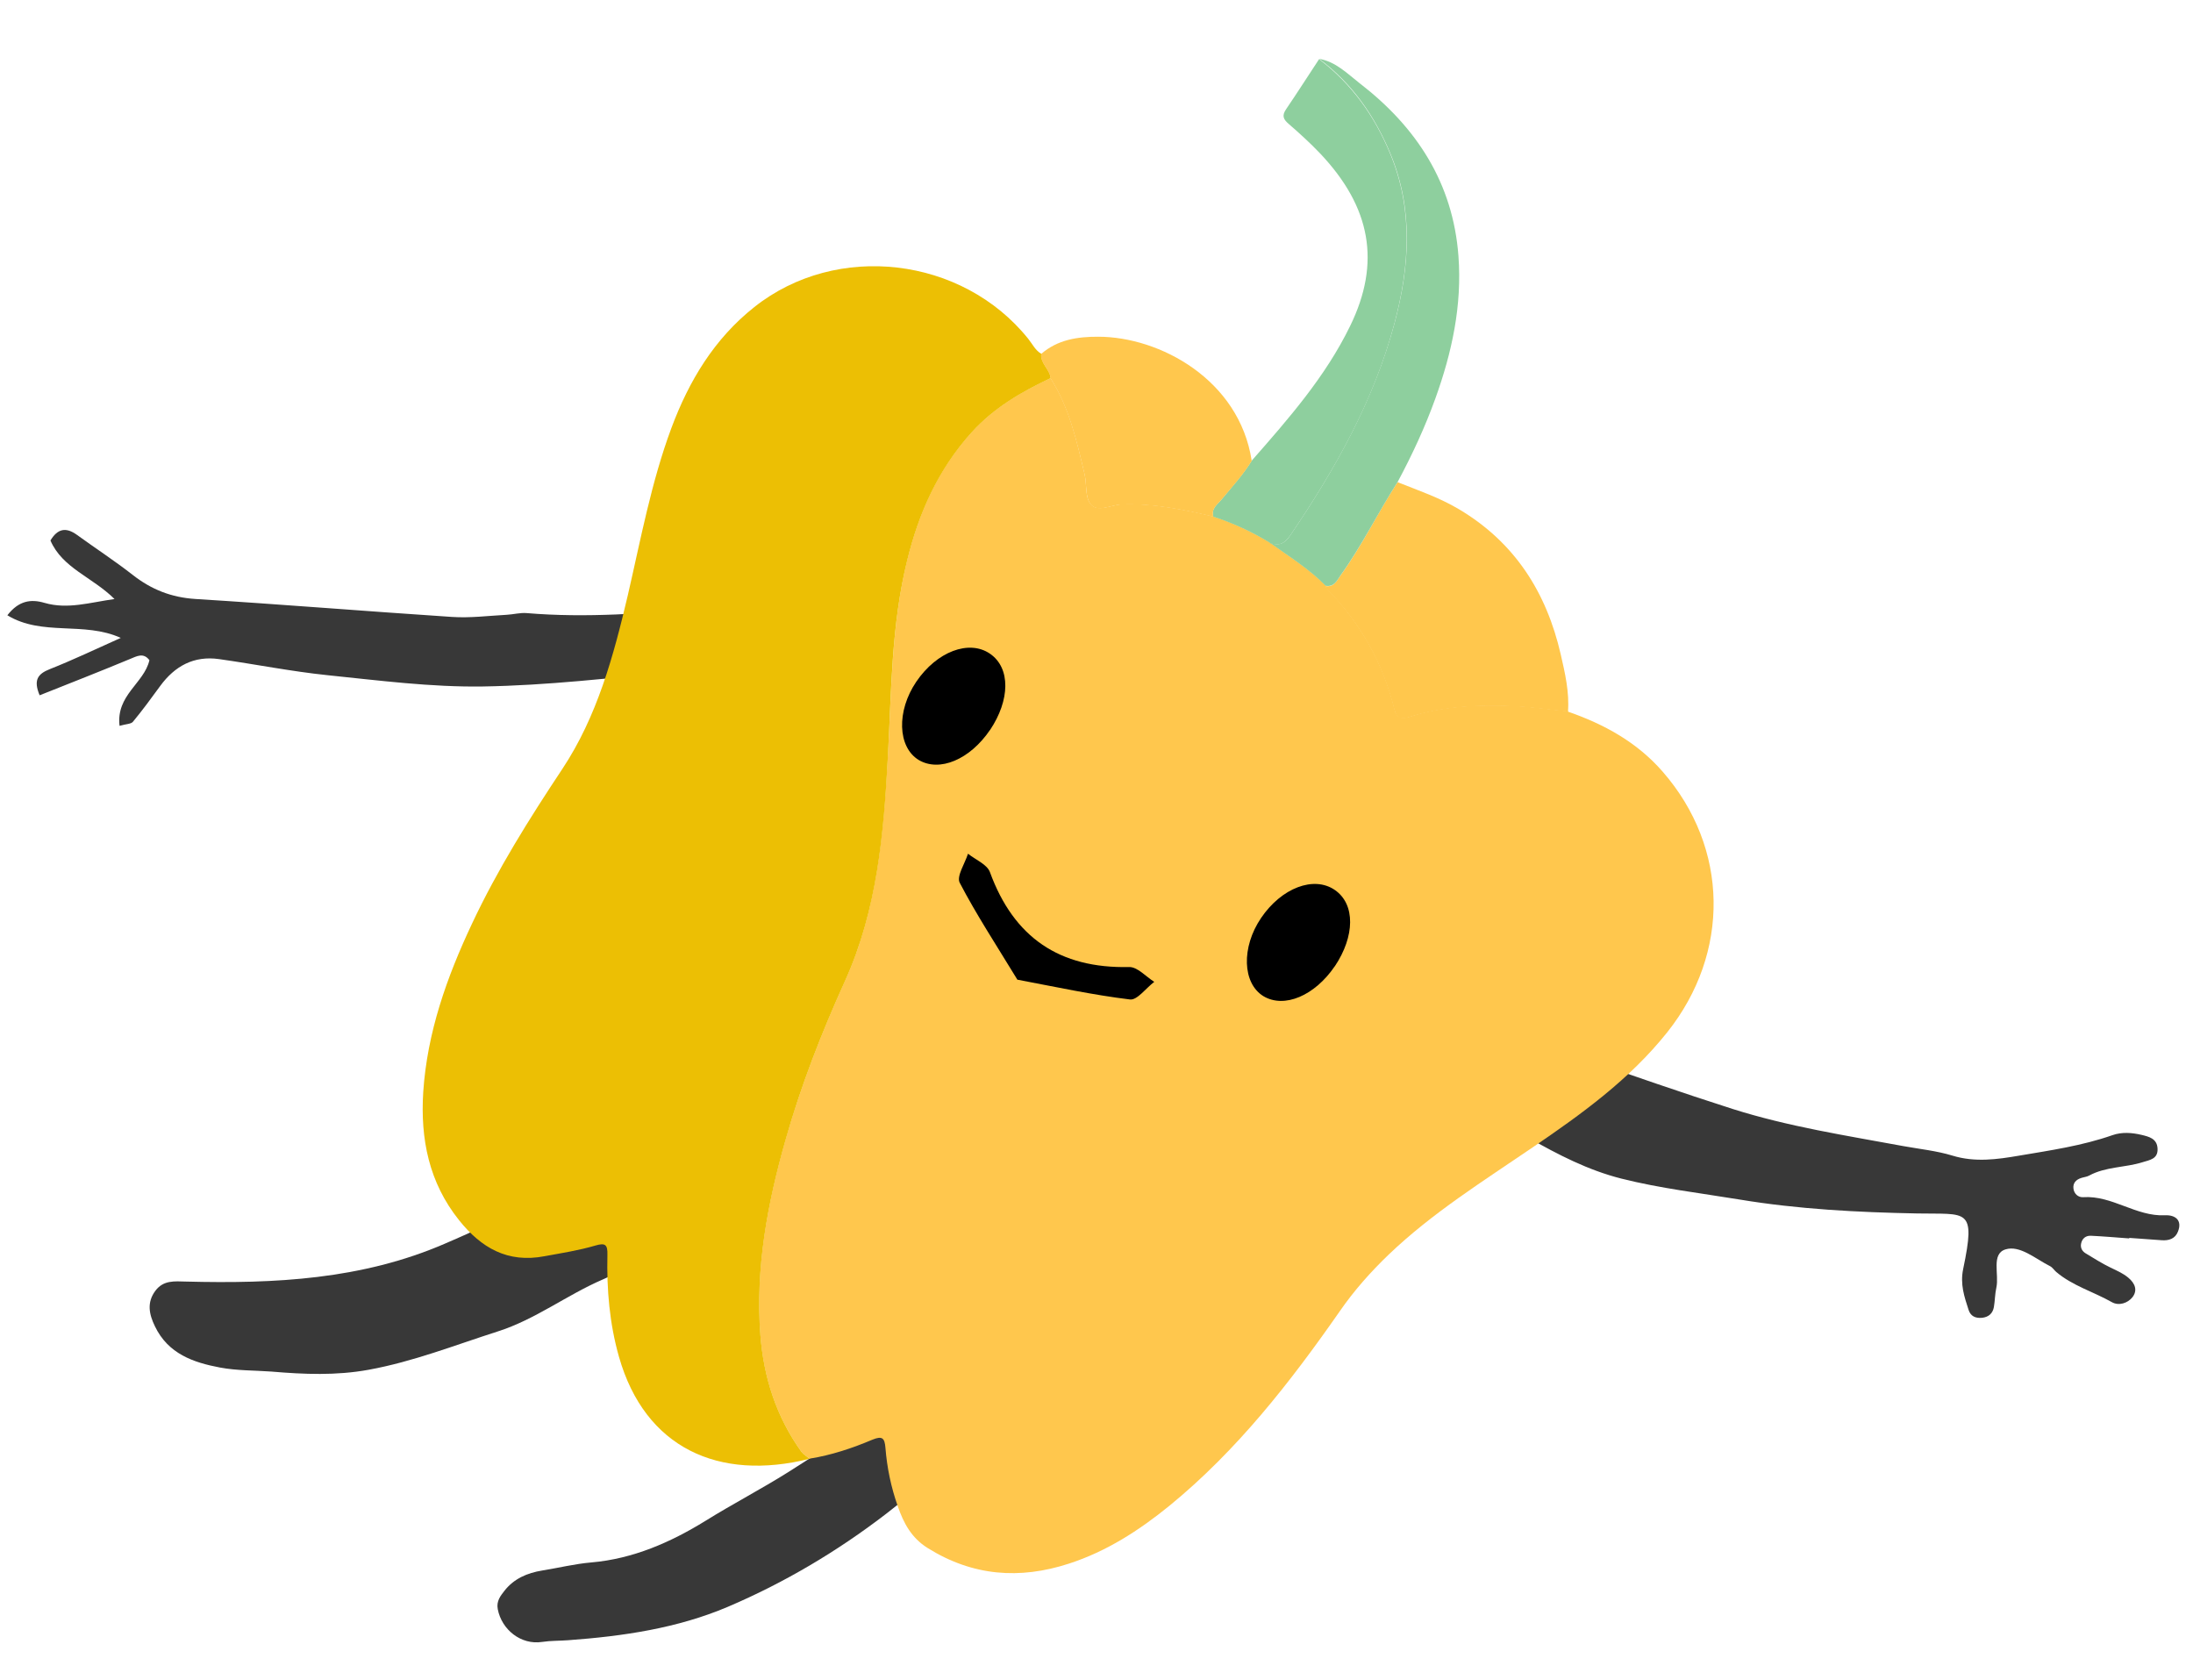 <svg width="158" height="121" viewBox="0 0 158 121" fill="none" xmlns="http://www.w3.org/2000/svg">
<path d="M153.387 89.215C152.479 89.149 151.564 89.068 150.654 89.025C150.274 89.005 150.009 89.219 149.934 89.603C149.882 89.9 150.013 90.134 150.259 90.287C150.858 90.645 151.446 91.025 152.072 91.325C152.51 91.537 152.941 91.718 153.331 92.039C153.847 92.466 154.013 92.973 153.635 93.456C153.301 93.874 152.661 94.098 152.151 93.806C150.832 93.059 149.319 92.627 148.15 91.635C147.995 91.504 147.877 91.301 147.697 91.213C146.65 90.687 145.521 89.683 144.491 90.007C143.446 90.329 144.042 91.805 143.833 92.757C143.73 93.215 143.734 93.703 143.654 94.162C143.575 94.607 143.29 94.879 142.811 94.934C142.331 94.982 141.976 94.822 141.83 94.361C141.524 93.409 141.213 92.524 141.441 91.422C142.37 86.966 141.732 87.49 138.125 87.418C133.849 87.335 129.559 87.116 125.319 86.413C122.482 85.946 119.62 85.613 116.823 84.909C114.41 84.3 112.244 83.176 110.116 81.965C109.112 81.39 108.558 80.63 108.744 79.466C108.786 79.199 108.782 78.929 108.778 78.658C108.755 76.271 109.606 75.507 112.048 75.713C112.685 75.759 113.269 75.981 113.871 76.189C117.517 77.442 121.154 78.717 124.829 79.889C128.841 81.161 133.014 81.806 137.156 82.57C138.327 82.781 139.535 82.906 140.664 83.25C142.29 83.749 143.882 83.526 145.453 83.257C147.72 82.873 150.014 82.543 152.198 81.777C152.878 81.541 153.592 81.593 154.283 81.755C154.819 81.884 155.403 82.016 155.445 82.731C155.491 83.492 154.894 83.562 154.367 83.726C153.106 84.123 151.716 84.038 150.522 84.687C150.343 84.787 150.116 84.801 149.924 84.869C149.556 84.993 149.343 85.24 149.386 85.618C149.429 86.004 149.73 86.266 150.082 86.246C152.183 86.105 153.889 87.653 155.995 87.549C156.699 87.518 157.25 87.887 156.916 88.726C156.716 89.237 156.268 89.392 155.717 89.345C154.949 89.29 154.173 89.234 153.405 89.178L153.401 89.231L153.387 89.215Z" fill="#383838"/>
<path d="M19.561 98.809C18.323 98.72 17.069 98.746 15.856 98.519C13.935 98.156 12.116 97.538 11.16 95.543C10.741 94.677 10.565 93.837 11.191 92.992C11.774 92.214 12.554 92.302 13.423 92.325C19.772 92.489 26.087 92.177 32.046 89.597C34.245 88.642 36.503 87.721 38.237 85.92C38.98 85.145 39.88 84.839 40.86 85.327C41.738 85.762 42.435 85.518 43.159 85.013C43.842 84.544 44.532 84.075 45.342 83.855C47.157 83.359 48.679 84.598 48.582 86.479C48.522 87.635 48.157 88.669 47.298 89.465C46.136 90.542 44.935 91.523 43.43 92.173C40.845 93.287 38.571 95.057 35.852 95.921C32.772 96.906 29.762 98.097 26.558 98.679C24.214 99.106 21.899 99.008 19.569 98.81L19.561 98.809Z" fill="#383838"/>
<path d="M72.123 99.511C72.09 100.399 71.641 101.11 71.139 101.801C69.102 104.625 66.568 106.968 63.826 109.069C60.316 111.763 56.509 114.022 52.443 115.754C48.796 117.305 44.877 117.875 40.938 118.162C40.311 118.211 39.688 118.189 39.057 118.285C37.534 118.519 36.147 117.403 35.863 115.928C35.749 115.342 36.066 114.958 36.349 114.595C37.028 113.729 37.987 113.314 39.06 113.141C40.237 112.952 41.413 112.661 42.598 112.559C45.621 112.3 48.33 111.103 50.837 109.556C52.798 108.337 54.849 107.273 56.802 106.045C60.569 103.69 64.128 101.085 67.561 98.283C68.108 97.838 68.625 97.375 69.354 97.224C70.899 96.897 72.196 97.952 72.123 99.518L72.123 99.511Z" fill="#383838"/>
<path d="M8.615 52.299C8.344 50.069 10.391 49.221 10.765 47.558C10.329 46.992 9.87 47.268 9.339 47.486C7.204 48.373 5.058 49.214 2.855 50.089C2.402 49 2.704 48.554 3.591 48.203C5.239 47.553 6.841 46.786 8.702 45.954C6.034 44.744 3.044 45.856 0.53 44.325C1.352 43.268 2.223 43.142 3.211 43.432C4.87 43.913 6.446 43.408 8.25 43.154C6.662 41.576 4.492 40.929 3.635 38.937C4.151 38.076 4.752 37.961 5.542 38.531C6.881 39.502 8.263 40.401 9.56 41.415C10.901 42.469 12.345 43.041 14.092 43.152C20.253 43.535 26.406 44.038 32.565 44.444C33.867 44.531 35.188 44.362 36.502 44.29C36.989 44.265 37.476 44.127 37.95 44.168C42.258 44.531 46.547 44.184 50.83 43.814C51.109 43.788 51.388 43.771 51.663 43.798C52.711 43.889 53.262 44.577 53.552 45.458C53.849 46.354 53.242 46.989 52.56 47.264C51.3 47.762 49.972 48.255 48.631 48.384C44.025 48.845 39.414 49.38 34.791 49.454C31.069 49.511 27.317 49.022 23.596 48.641C20.983 48.37 18.395 47.851 15.789 47.483C13.968 47.223 12.597 47.984 11.548 49.41C10.908 50.284 10.267 51.166 9.576 51.998C9.441 52.162 9.095 52.152 8.608 52.291L8.615 52.299Z" fill="#383838"/>
<path d="M112.97 51.267C115.577 52.175 117.932 53.46 119.786 55.585C124.587 61.09 124.67 68.649 120.122 74.364C117.406 77.77 113.958 80.249 110.422 82.659C106.87 85.083 103.196 87.375 100.06 90.372C98.753 91.626 97.556 92.973 96.527 94.463C92.951 99.59 89.127 104.489 84.254 108.476C82.066 110.256 79.718 111.767 77.021 112.642C73.459 113.803 70.062 113.543 66.823 111.513C65.667 110.787 65.1 109.723 64.684 108.516C64.201 107.149 63.907 105.741 63.794 104.307C63.736 103.598 63.571 103.424 62.86 103.713C61.406 104.329 59.898 104.832 58.323 105.083C58.133 104.922 57.887 104.788 57.739 104.584C55.929 102.068 55.011 99.228 54.775 96.151C54.416 91.354 55.286 86.691 56.592 82.106C57.712 78.174 59.193 74.384 60.87 70.678C63.2 65.539 63.651 60.033 63.963 54.516C64.234 49.779 64.213 45.022 65.353 40.37C66.197 36.938 67.577 33.806 70.008 31.139C71.623 29.365 73.58 28.22 75.688 27.24C77.046 29.352 77.571 31.745 78.136 34.125C78.315 34.866 78.16 35.831 78.589 36.327C79.089 36.921 80.042 36.37 80.804 36.332C83.065 36.239 85.24 36.697 87.419 37.203C88.85 37.67 90.206 38.302 91.498 39.085C92.875 40.075 94.328 40.977 95.52 42.186C95.538 42.25 95.539 42.343 95.59 42.393C98.016 44.853 99.658 47.76 100.478 51.111C100.639 51.781 101.049 51.788 101.556 51.63C103.998 50.853 106.531 50.741 109.079 50.855C110.392 50.911 111.687 51.113 112.987 51.237L112.97 51.267Z" fill="#FFC74D"/>
<path d="M75.695 27.241C73.587 28.228 71.622 29.373 70.015 31.14C67.591 33.816 66.204 36.938 65.361 40.371C64.213 45.014 64.226 49.787 63.97 54.517C63.673 60.042 63.208 65.54 60.878 70.679C59.192 74.4 57.711 78.19 56.599 82.115C55.293 86.699 54.423 91.355 54.782 96.16C55.018 99.237 55.936 102.076 57.746 104.593C57.895 104.789 58.141 104.923 58.33 105.092C51.79 106.728 46.471 104.323 44.597 97.751C43.911 95.338 43.707 92.891 43.762 90.409C43.785 89.659 43.609 89.522 42.905 89.727C41.702 90.082 40.464 90.272 39.224 90.5C36.569 91.006 34.666 89.893 33.081 87.912C30.899 85.191 30.281 82.048 30.493 78.67C30.779 74.376 32.189 70.402 33.999 66.559C35.839 62.64 38.122 59.001 40.512 55.4C43.023 51.615 44.205 47.261 45.233 42.88C46.166 38.842 46.918 34.752 48.369 30.843C49.637 27.441 51.459 24.404 54.35 22.118C60.274 17.416 69.331 18.479 74.086 24.414C74.378 24.776 74.592 25.241 75.023 25.489C74.958 26.189 75.648 26.603 75.703 27.242L75.695 27.241Z" fill="#ECBF04"/>
<path d="M112.97 51.267C111.662 51.135 110.359 50.94 109.062 50.885C106.529 50.773 103.996 50.885 101.538 51.66C101.022 51.832 100.636 51.82 100.46 51.141C99.632 47.789 98.014 44.876 95.572 42.423C95.521 42.388 95.52 42.287 95.502 42.216C96.114 42.322 96.312 41.833 96.579 41.457C98.119 39.33 99.26 36.94 100.689 34.735C102.187 35.331 103.715 35.851 105.119 36.688C109.138 39.077 111.419 42.673 112.446 47.139C112.758 48.502 113.078 49.865 112.969 51.275L112.961 51.275L112.97 51.267Z" fill="#FFC74D"/>
<path d="M91.489 39.099C90.198 38.309 88.841 37.685 87.41 37.218C87.243 36.64 87.706 36.34 87.986 36.004C88.75 35.075 89.557 34.196 90.188 33.18C92.846 30.157 95.496 27.133 97.268 23.495C99.503 18.931 98.776 14.928 95.119 11.062C94.406 10.314 93.643 9.616 92.87 8.948C92.468 8.609 92.332 8.344 92.662 7.864C93.467 6.683 94.244 5.46 95.036 4.262C97.387 6.035 99.039 8.37 100.148 11.045C101.826 15.062 101.561 19.18 100.467 23.292C98.988 28.872 96.193 33.806 92.977 38.548C92.545 39.175 92.144 39.363 91.487 39.122L91.489 39.107L91.489 39.099Z" fill="#8ECF9E"/>
<path d="M91.497 39.1C92.168 39.35 92.569 39.162 92.987 38.526C96.202 33.784 98.983 28.841 100.476 23.27C101.57 19.166 101.843 15.049 100.157 11.023C99.034 8.339 97.405 5.998 95.045 4.24C96.246 4.443 97.082 5.317 97.963 6C102.05 9.153 104.682 13.169 105.077 18.442C105.347 22.002 104.606 25.403 103.416 28.703C102.671 30.772 101.736 32.781 100.697 34.72C99.275 36.934 98.129 39.299 96.588 41.442C96.328 41.819 96.123 42.307 95.511 42.202C94.313 40.977 92.866 40.09 91.489 39.1L91.504 39.101L91.497 39.1Z" fill="#8ECF9E"/>
<path d="M90.195 33.181C89.571 34.206 88.756 35.092 87.993 36.005C87.713 36.342 87.25 36.641 87.418 37.219C85.246 36.714 83.064 36.255 80.803 36.347C80.05 36.371 79.087 36.944 78.588 36.343C78.166 35.848 78.313 34.882 78.134 34.141C77.57 31.761 77.03 29.359 75.686 27.256C75.64 26.602 74.941 26.203 75.007 25.503C76.197 24.465 77.646 24.252 79.125 24.258C83.564 24.26 89.282 27.352 90.18 33.18L90.195 33.181Z" fill="#FFC74D"/>
<path d="M73.303 70.582C71.758 68.046 70.334 65.875 69.143 63.589C68.905 63.123 69.521 62.206 69.742 61.502C70.284 61.936 71.113 62.267 71.32 62.824C73.041 67.542 76.335 69.777 81.348 69.666C81.945 69.647 82.561 70.357 83.161 70.734C82.563 71.186 81.926 72.07 81.412 72.002C78.755 71.679 76.131 71.111 73.28 70.572L73.288 70.573L73.303 70.582Z" fill="black"/>
<path d="M71.329 52.584C69.882 54.718 67.685 55.644 66.185 54.746C64.671 53.816 64.579 51.23 66.017 49.11C67.491 46.939 69.816 46.06 71.322 47.091C72.828 48.121 72.77 50.441 71.329 52.591L71.329 52.584Z" fill="black"/>
<path d="M96.171 69.603C94.724 71.737 92.527 72.663 91.027 71.765C89.513 70.835 89.421 68.249 90.859 66.129C92.333 63.958 94.658 63.079 96.164 64.11C97.67 65.14 97.612 67.46 96.171 69.61L96.171 69.603Z" fill="black"/>
</svg>
